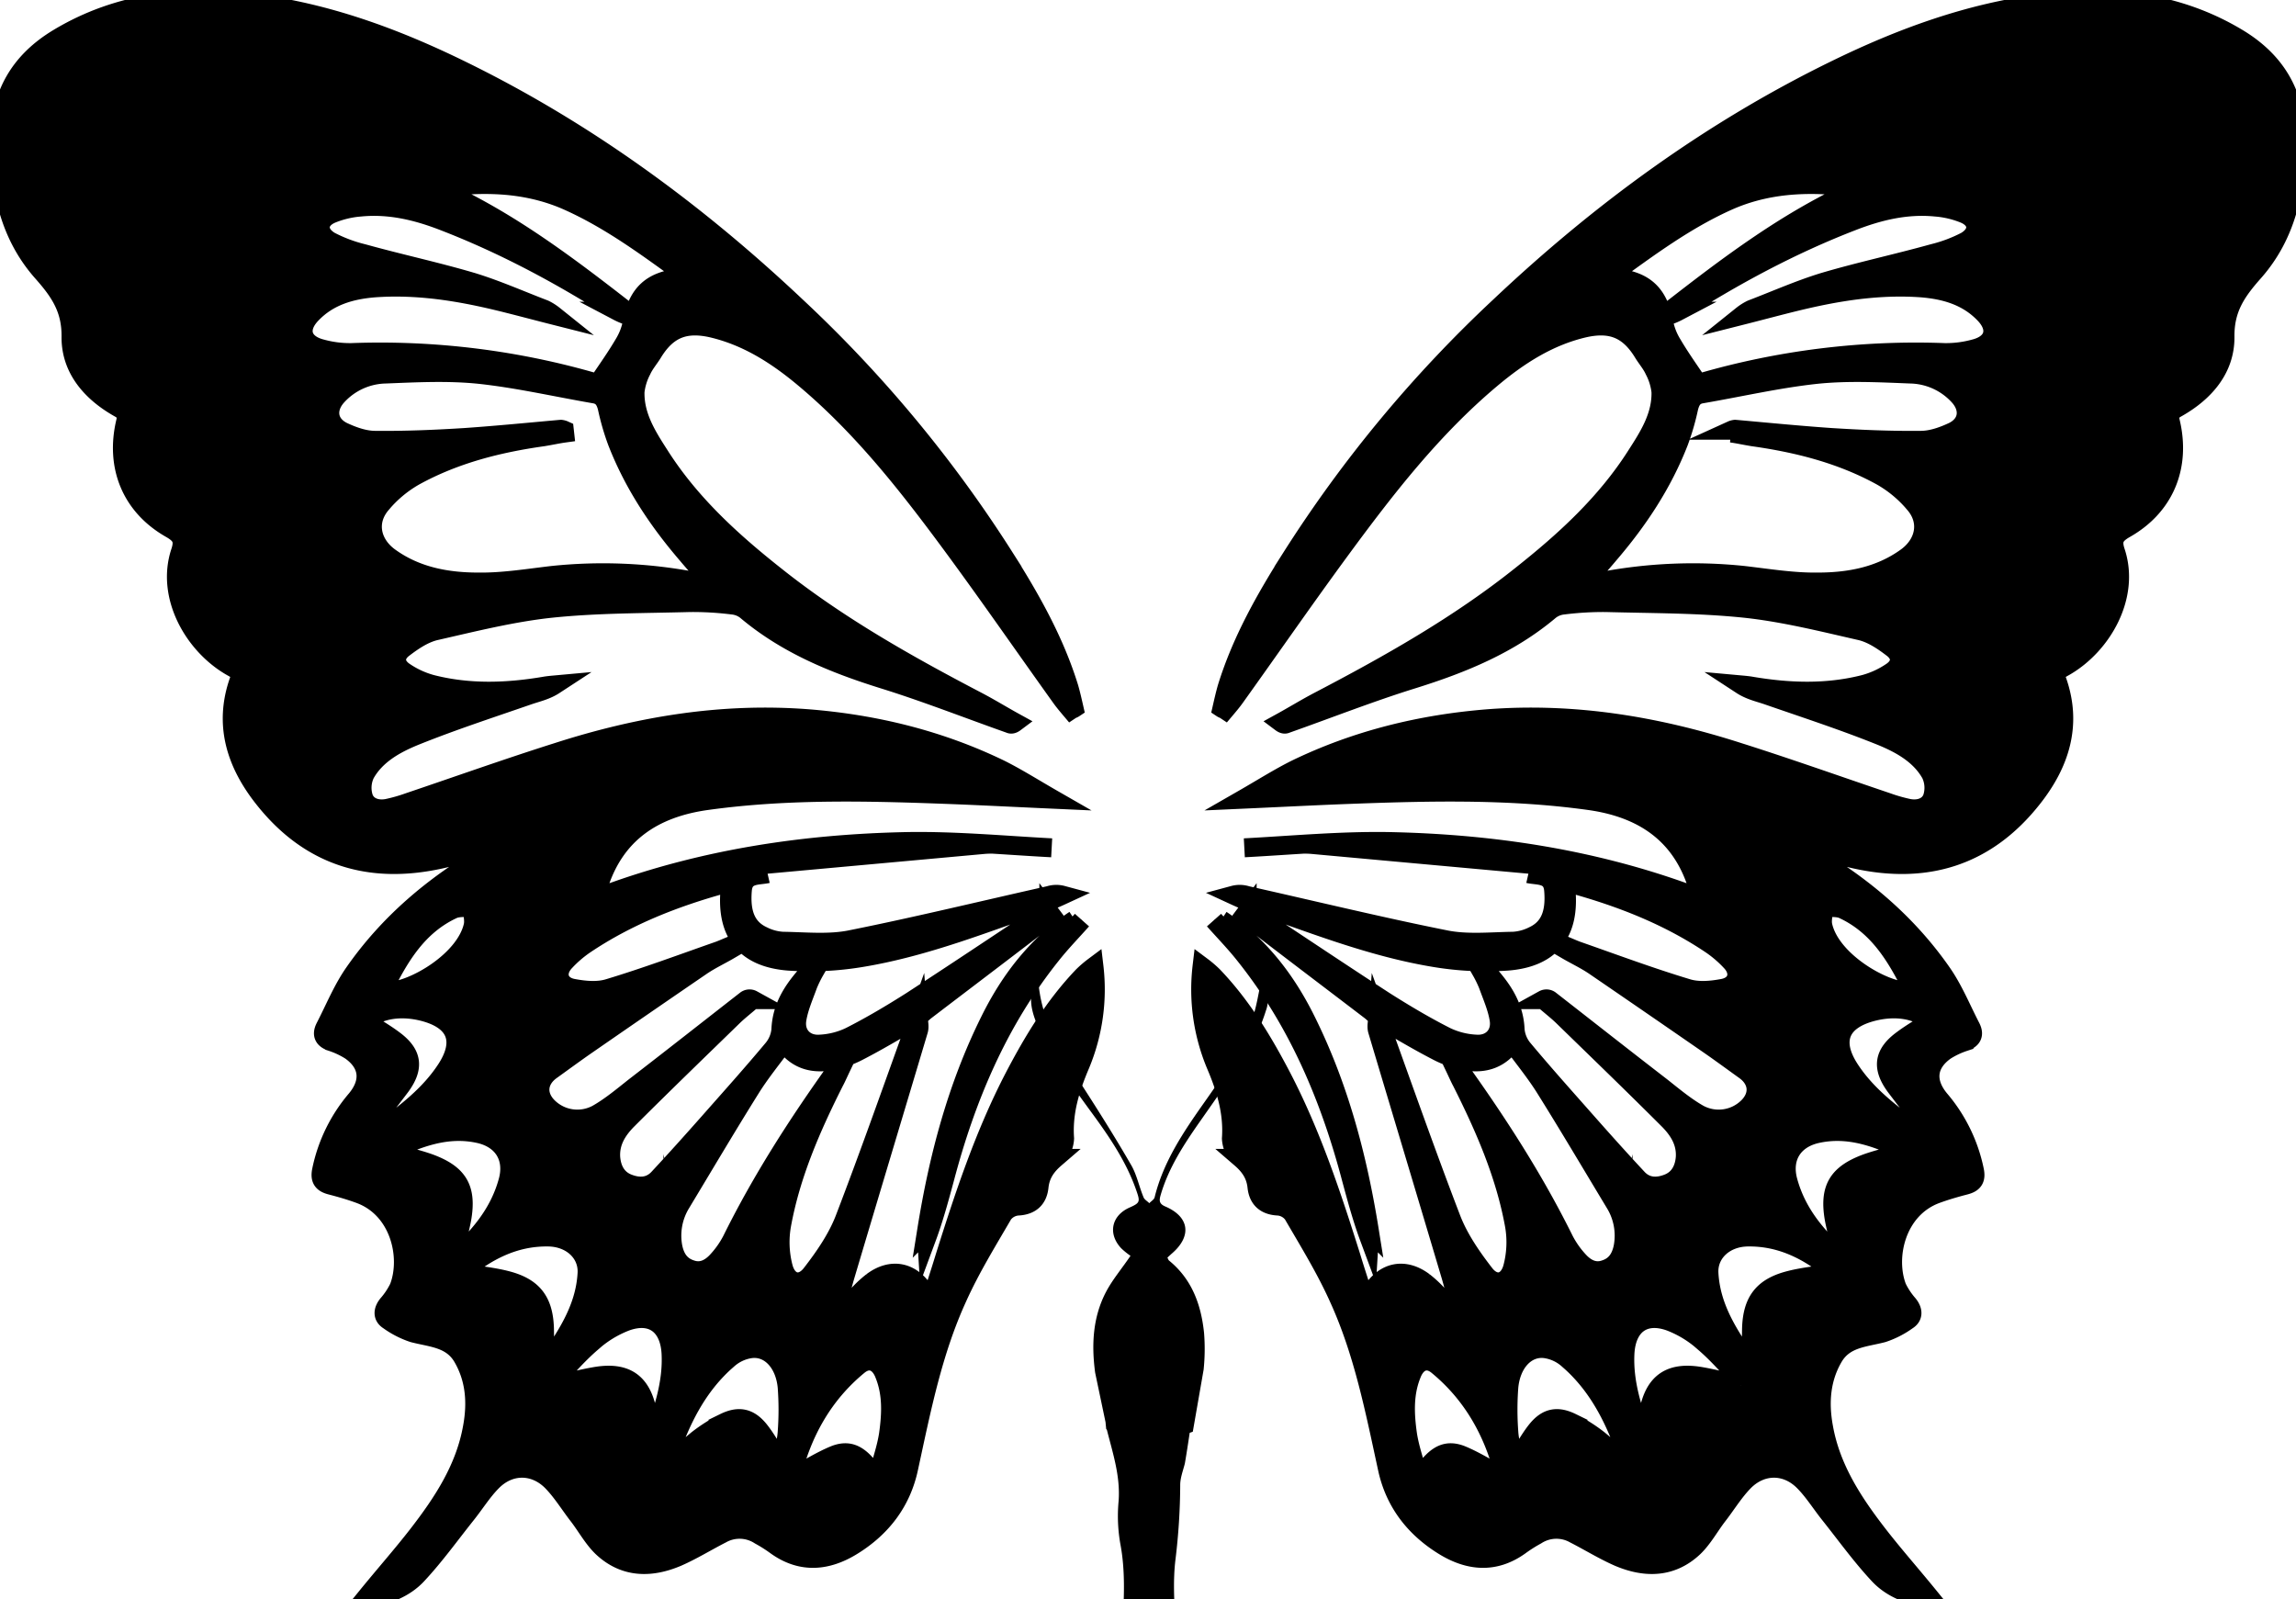 <svg xmlns="http://www.w3.org/2000/svg" viewBox="0 0 727.44 506.6">
  <defs>
    <style>
      .wing {
        fill: black;
        stroke: black;
        stroke-width: 6px;
        stroke-miterlimit: 10;
        fill-rule: evenodd;
        paint-order: stroke fill markers;
        transform-origin: 50%;
      }

      .body {
        transform-origin: 50%;
        animation: shrink 3s ease-in-out infinite;
        transform: scale(0.7);

        @keyframes shrink {
          0% {
            transform: scale(1);
          }

          50% {
            transform: scale(0);
          }

          100% {
            transform: scale(1);
          }
        }
      }

      .left {
        animation: left-flap 3s ease-in-out infinite;
      }

      .right {
        animation: right-flap 3s ease-in-out infinite;
      }

      @keyframes left-flap {
        0% {
          transform: rotateY(-60deg);
        }

        50% {
          transform: rotateY(50deg);
        }

        100% {
          transform: rotateY(-60deg);
        }
      }

      @keyframes right-flap {
        0% {
          transform: rotateY(60deg);
        }

        50% {
          transform: rotateY(-50deg);
        }

        100% {
          transform: rotateY(60deg);
        }
      }
    </style>
  </defs>
  <g>
    <path class="body"
      d="M384,274.9a12.13,12.13,0,0,1-1.4.5c-.7,4.6-1.4,9.3-2.2,13.9-.8,3.2-2.1,6.5-2.1,9.7a288,288,0,0,1-2.1,33.4c-1.4,11-.4,22.3.2,33.5,1,20.7.9,41.2-6.3,61a40.29,40.29,0,0,1-3,6.7,15.17,15.17,0,0,1-3.1,3.1c-1-1.1-2.4-2-3-3.3a99.84,99.84,0,0,1-4.3-11.2c-5.9-19.7-5.8-39.8-4.5-60,.7-12.1,1.3-24.4-1-36.5a72.61,72.61,0,0,1-.8-19.2c.9-11.4-2.6-21.8-5.3-32.5l-.3-.3c-.1-1-.2-2-.3-3.1l-4.7-22.4c-1.7-12.7-1.1-25.3,5.1-36.9,2.9-5.4,6.9-10.1,10.9-16a33,33,0,0,1-4.2-3.4c-6.2-6.6-4.4-14.9,3.9-18.5,4.5-2,4.7-2.6,3.1-7.2-4.8-14.1-13.3-26.1-22-37.9-9-12.4-18.1-24.8-23.7-39.2-2.2-5.8-3.3-11.7-.2-17.6a18.21,18.21,0,0,1,1.3-1.6c1.1,18.6,10.2,33.1,19.5,47.7,7.8,12.1,15.5,24.3,22.7,36.8,2.5,4.4,3.5,9.6,5.5,14.4.4,1.1,1.8,1.8,2.6,2.7.8-.9,2.1-1.6,2.4-2.6,3.9-16,12.9-29.4,22.2-42.6,8.7-12.3,17.3-24.7,22.3-39.1,1.8-5.3,2.5-10.9,3.9-16.8a14.76,14.76,0,0,1,2,13.9,87,87,0,0,1-7.9,17.9c-7,11.1-14.6,21.8-22.1,32.5-7.2,10.3-14,20.7-17.6,32.9-.7,2.4-1,4.1,2.1,5.4,10.9,4.7,12,13.4,3,21.2-.7.6-1.3,1.2-2.1,1.9.3.5.4,1.1.8,1.4,10.4,8.5,14.5,20.1,15.8,32.8a91.07,91.07,0,0,1-.2,16.5" />
    <path class="wing right"
      d="M386.94,291.4c12,8,20.5,19.1,26.8,31.8,10.5,21.1,16.4,43.5,20.1,66.6a19.22,19.22,0,0,1,0,2.4c-2.3-6.2-4-12.5-5.7-18.8-6.8-25.8-17-49.9-33.8-70.9-3-3.8-6.5-7.4-9.7-11m9.6-22.9c15-.8,30.1-2.2,45.1-2,32.9.6,65.1,5.4,96.1,16.8.8.3,1.7.5,3,.9a21.64,21.64,0,0,0-.5-3.2c-5.2-17.1-17.7-25.2-34.7-27.5-26.1-3.6-52.4-2.8-78.6-1.8-9.9.4-19.7.9-30.8,1.4,6.1-3.5,11.3-6.8,16.7-9.5,19.2-9.3,39.6-14.3,60.9-16,27.3-2.1,53.6,2.3,79.4,10.6,15.8,5,31.5,10.6,47.2,15.9a51.24,51.24,0,0,0,6.7,1.9c3.2.6,6.4-.4,7.5-3.4a10.26,10.26,0,0,0-.5-7.5c-3.4-6.1-9.6-9.5-15.7-12-11.9-4.8-24.2-8.8-36.3-13-2.7-.9-5.4-1.5-8-3.2,1.1.1,2.2.2,3.3.4,11.9,2,23.8,2.4,35.6-.6a28.61,28.61,0,0,0,8.7-4c3.1-2.1,3.3-5.1.3-7.4s-6.4-4.6-10-5.5c-12.3-2.8-24.6-5.9-37-7.2-14.5-1.5-29.3-1.4-43.9-1.8a101.9,101.9,0,0,0-13.5.8,8.17,8.17,0,0,0-4.2,1.7c-12.8,10.8-27.8,16.9-43.5,21.8-13.5,4.2-26.7,9.4-40,14.1-.4.2-.9.2-1.7-.4,4-2.2,7.9-4.6,11.9-6.7,22.4-11.7,44.4-24.1,64.2-39.9,13.9-11,26.9-22.9,36.5-38,4-6.2,8-12.5,7.8-20.2a19.14,19.14,0,0,0-2.1-6.8c-.9-2-2.4-3.7-3.5-5.5-4.5-7.4-10-9.8-18.6-7.9-11.3,2.6-20.8,8.7-29.6,16.1-18.7,15.7-33.5,34.8-47.9,54.4-11.3,15.4-22.1,31-33.2,46.5-1,1.4-2.1,2.7-3.2,4-.3-.2-.7-.3-1-.5.5-2.2,1-4.4,1.6-6.5,4.6-14.9,12.2-28.3,20.5-41.4a408.08,408.08,0,0,1,65.9-79.4C507,67,542.14,41.3,581.74,22c20.7-10.1,42.2-18,65.2-20.9,21.7-2.8,42.7-.6,61.9,10.9,12.2,7.3,18.5,17.8,18.6,32.4.1,15.5-3,30-13.3,41.7-5.5,6.2-9.3,11.6-9.2,20.6.1,10.1-6.4,17.6-15.3,22.6-1.8,1-2.5,2.1-2,4.3,3.4,14.2-1.8,26.8-14.3,33.9-3.5,2-4.3,3.7-3,7.5,4.5,13.9-4.2,29.2-16,36.1-1.9,1.1-3.6,1.7-2.6,4.6,4.9,13.9.9,26.2-7.8,37.2-14.5,18.4-33.5,24.3-56.1,19.3-6.7-1.5-13.2-3.5-20.1-4.8,1.8,1.1,3.7,2.2,5.5,3.3,16.6,9.6,31,21.7,42,37.5,3.7,5.3,6.2,11.5,9.2,17.3,1.2,2.4.3,3.8-2.2,4.6a26.55,26.55,0,0,0-5.9,2.8c-5.9,4.2-6.4,9.9-1.7,15.5a50.16,50.16,0,0,1,10.9,22.3c.6,2.8-.2,4.1-2.9,4.8-3.1.8-6.2,1.7-9.2,2.8-12.7,4.7-16.1,20-12.4,29.6a24.21,24.21,0,0,0,3.6,5.4c1.5,1.9,1.6,3.8-.3,5a28.81,28.81,0,0,1-7.8,4c-5.7,1.5-11.9,1.6-15.5,7.4-4.2,7-4.7,14.7-3.3,22.4,2.3,13.1,9.4,23.9,17.3,34.1,5.2,6.7,10.8,13,16.8,20.4-7-1.2-12.6-3.4-16.6-7.7-5.6-6-10.4-12.7-15.5-19.1-2.8-3.5-5.2-7.4-8.3-10.5-5.5-5.5-13.2-5.5-18.7-.1-3.3,3.3-5.8,7.5-8.7,11.2-2.5,3.3-4.5,7-7.4,9.8-7,6.6-15.3,6.7-23.8,3.1-4.8-2.1-9.3-4.9-14-7.3a11.69,11.69,0,0,0-12.1.4,45.85,45.85,0,0,0-5.2,3.3c-8.1,5.8-16.3,4.9-24.2,0-9.2-5.7-15.5-13.8-17.8-24.6-4-18.4-7.6-36.9-15.5-54.1-4.1-9.1-9.4-17.7-14.4-26.3a6.41,6.41,0,0,0-4.7-2.6c-4.1-.2-6.3-2.3-6.7-6.1s-2.2-6.5-5.1-9a9.18,9.18,0,0,1-3-6.3c.6-8.4-1.8-16-5-23.5a61.92,61.92,0,0,1-4.3-31,34.4,34.4,0,0,1,3.5,3c9.1,9.5,15.8,20.6,21.8,32.1,9.4,18.1,15.8,37.4,21.9,56.8,1.4,4.6,2.9,9.2,4.6,14.4,1-1.6,1.5-2.4,2-3.3,4-6.4,10.4-7.7,16.5-3.1a35.24,35.24,0,0,1,5.2,5c2.3,2.8,4.4,5.8,6.6,8.8a100.56,100.56,0,0,0-3.3-15.8c-7.7-25.9-15.5-51.8-23.2-77.6-.4-1.3,0-2.8.1-4.1,7.7,21.3,15.2,42.7,23.3,63.8,2.4,6.2,6.4,12,10.5,17.3,3.2,4.2,7.5,3.2,8.9-1.9a31.41,31.41,0,0,0,.6-13.3c-2.9-16.1-9.4-31-16.7-45.5-.7-1.3-1.3-2.7-2.4-5a11.47,11.47,0,0,1,1.7,1.1c12.3,17.2,23.7,34.9,33.1,53.9a29.9,29.9,0,0,0,4.9,6.9c2.1,2.2,4.8,3.6,8,2.5,3.5-1.1,5.1-3.7,5.8-7.1a19.64,19.64,0,0,0-2.5-13.8c-7.3-12.1-14.5-24.3-22-36.3-3.1-5-6.8-9.5-10.7-14.8-3.8,5.5-8.8,6.8-14.3,6a31.7,31.7,0,0,1-9.4-3.2c-6.4-3.3-12.5-7-18.8-10.6a21.83,21.83,0,0,0-2.2-2.1c-11-8.4-22.1-16.8-33.2-25.3-2.3-1.7-4.4-3.6-6.6-5.4l.6-.8a32.36,32.36,0,0,1,3.6,2c13.3,8.8,26.6,17.7,40,26.4,6.3,4,12.7,7.8,19.4,11.2a24.72,24.72,0,0,0,9.6,2.4c4.8.3,8-3.2,7.2-7.9-.6-3.7-2.2-7.3-3.5-10.9a37.45,37.45,0,0,0-2.2-4.5,4.67,4.67,0,0,0,1-.5c5.1,5.5,9.5,11.2,9.8,19.3a11.08,11.08,0,0,0,2.5,6c6.6,7.9,13.5,15.6,20.3,23.3,5.3,6,10.6,11.9,16,17.7,2.7,2.9,6.2,3,9.7,1.6s5.1-4.5,5.4-8.2c.3-4.8-2-8.5-5.1-11.7-11.2-11.2-22.6-22.2-33.9-33.2-1.9-1.8-4-3.4-5.9-5.1a1.9,1.9,0,0,1,2,.1c11.8,9.2,23.5,18.4,35.3,27.5,3.8,3,7.6,6.2,11.8,8.6a13.21,13.21,0,0,0,15.7-2.2c3.7-3.7,3.3-8.4-.9-11.5-3.9-2.8-7.7-5.6-11.6-8.3q-18-12.45-36.2-24.9c-2.8-1.9-6-3.4-8.9-5.1l.5-.9c1.2.5,2.3,1,3.5,1.4,11.4,4,22.7,8.2,34.3,11.7,3.5,1.1,7.7.7,11.4,0,4.6-.9,5.7-5,2.5-8.4a37.21,37.21,0,0,0-6.4-5.5c-13.4-9-28.2-14.8-43.7-19.1a8.82,8.82,0,0,0-2.3,0c0,.7.1,1.2.1,1.7,1.3,13.7-4.7,21.6-18.5,22.7a98.64,98.64,0,0,1-23-1.1c-20.7-3.4-40.1-11.3-59.8-18.1-1.4-.5-2.7-1.1-4-1.7a7.42,7.42,0,0,1,4.2.1c21,4.7,41.9,9.8,62.9,14,6.9,1.4,14.3.6,21.5.5a16,16,0,0,0,6.3-1.7c5.2-2.4,7.1-7.1,6.5-14.4-.4-5.4-4.9-4.6-8-5.3m64.3-139.6.1-.9a3.54,3.54,0,0,1,1.1-.3c10.1.9,20.2,1.9,30.3,2.6,9.5.6,19,1,28.5.9,3.5,0,7.1-1.3,10.3-2.8,4.8-2.4,5.4-7.2,1.8-11.2a21.35,21.35,0,0,0-15.41-7c-9.9-.4-19.79-.9-29.59.1-12.2,1.3-24.3,4.1-36.5,6.2-2.5.4-3.5,2-4.1,4.4a77.29,77.29,0,0,1-3.1,10.7c-5.2,13.4-13,25.1-22.3,35.9-2.5,3-5.2,5.9-8.3,9.5,2.7-.5,4.4-.8,6.1-1.1a154.35,154.35,0,0,1,45-1.9c7.8.9,15.6,2.2,23.4,2.1,10,0,19.8-1.8,28.2-7.9,5.9-4.3,7.3-11.3,2.6-16.8a38.49,38.49,0,0,0-10.5-8.8c-12.7-7-26.5-10.5-40.7-12.5-2.5-.4-4.7-.9-6.9-1.2Zm-39.2-49.4c.8.1,1.5.1,2.3.2,9.4.9,13.8,5,15.5,14.2a20.31,20.31,0,0,0,2.6,6.7c2.4,4.1,5.1,7.9,8.2,12.5-.5.1.1.1.7-.1a244.11,244.11,0,0,1,77.4-9.6,33.93,33.93,0,0,0,9.5-1.2c6.4-1.6,7.7-6.4,3.1-11.1-5.4-5.6-12.4-7.6-19.9-8.2-11.1-.8-22.1.5-33,2.8-7.6,1.6-15.1,3.7-23.8,5.9a16.09,16.09,0,0,1,3-1.9c7.6-2.9,15-6.2,22.8-8.6,11.5-3.4,23.2-5.9,34.7-9.1a46.4,46.4,0,0,0,10.4-3.9c4.4-2.6,4.1-6.8-.6-8.7a30.31,30.31,0,0,0-9-2.1c-9.2-.9-17.9,1.2-26.4,4.5-19.4,7.5-37.6,17.3-55.1,28.5a22.07,22.07,0,0,1-2.7,1.2l-.4-1c19-14.8,38.1-29.3,60.4-39.2-13.9-1.9-27.5-1.9-40.7,3.7-14.2,6.2-26.4,15.4-39,24.5Zm6.6,376.6a16.67,16.67,0,0,0,.1-1.9c-4-12.1-9.4-23.4-19.3-31.9a13.71,13.71,0,0,0-7.1-3.3c-6-.8-10.9,4.4-11.6,12.2a96.15,96.15,0,0,0,0,14.2c.2,3.3,1.3,6.6,2,10,2.5-3.9,4.4-7.6,6.9-10.7,3.2-3.9,6.5-4.5,11-2.3a51.8,51.8,0,0,1,8.4,5.3c3.2,2.6,6.2,5.5,9.6,8.4Zm65.5-61.2c-8.2-6.9-17-11.4-27.5-11.3-7.4,0-12.8,5-12.5,11.4.6,11.7,7.1,20.8,13.5,30,0-4.5-.1-8.6,0-12.6.3-8.3,3.5-12.7,11.4-14.9,4.7-1.3,9.6-1.7,15.1-2.6Zm-104.8,64.9c-.1.2.1,0,.1-.2-3.4-14-10.1-26.1-21.3-35.3-3.3-2.7-6.6-1.4-8.2,2.8-2.5,6.2-2.2,12.6-1.3,19,.7,4.6,2.3,9,3.7,14.2,4.7-7.4,8.1-9.6,13.2-7.7,4.7,1.9,9.1,4.8,13.8,7.2Zm127.7-103.2c-9.4-4.5-18.6-8-28.8-5.7-7.4,1.7-11,7.5-9.1,14.8,2.8,10.5,9.5,18.4,18.2,25.8-1.3-5-2.7-9.3-3.5-13.6-1.7-9.7,1.1-14.3,10.4-17.7,4-1.4,8.1-2.3,12.8-3.6Zm-52.8,74a6.47,6.47,0,0,0,.8-.9c-4-4.2-7.8-8.7-12.2-12.5a34.9,34.9,0,0,0-11-6.8c-8.3-3-13.8,1.2-14.3,10-.5,9.6,2.5,18.3,6,27.9.6-3.7.9-6.5,1.5-9.2,1.8-9.5,6.9-13,16.6-11.3C543,436.8,547.24,437.9,551.54,438.9Zm60.2-115.4c-4.5-3.8-11.3-4.8-18.4-3-10.5,2.7-13.2,9.3-7.2,18.4,5.2,7.9,12.5,13.5,20,19,.8.6,1.9.7,4,1.4-1.2-2.6-1.7-4.2-2.5-5.5-2.2-3.3-4.7-6.4-7.1-9.6-4.4-6-3.8-10.4,2.2-14.8,2.8-2.1,5.8-3.8,9-5.9Zm-5.8-10.2c-5.2-10.5-11-20.1-22-25.2-1.8-.8-4.1-.5-6.1-.6-.1,2-.7,4-.3,5.8,2.5,11.1,18.9,20.6,26.8,20.8.2,0,.5-.2,1.6-.8Z" />
    <path class="wing left"
      d="M340.5,291.4c-12,8-20.5,19.1-26.8,31.8-10.5,21.1-16.4,43.5-20.1,66.6a19.22,19.22,0,0,0,0,2.4c2.3-6.2,4-12.5,5.7-18.8,6.8-25.8,17-49.9,33.8-70.9,3-3.8,6.5-7.4,9.7-11m-9.6-22.9c-15-.8-30.1-2.2-45.1-2-32.9.6-65.1,5.4-96.1,16.8-.8.3-1.7.5-3,.9a21.64,21.64,0,0,1,.5-3.2c5.2-17.1,17.7-25.2,34.7-27.5,26.1-3.6,52.4-2.8,78.6-1.8,9.9.4,19.7.9,30.8,1.4-6.1-3.5-11.3-6.8-16.7-9.5-19.2-9.3-39.6-14.3-60.9-16-27.3-2.1-53.6,2.3-79.4,10.6-15.8,5-31.5,10.6-47.2,15.9a51.24,51.24,0,0,1-6.7,1.9c-3.2.6-6.4-.4-7.5-3.4a10.26,10.26,0,0,1,.5-7.5c3.4-6.1,9.6-9.5,15.7-12,11.9-4.8,24.2-8.8,36.3-13,2.7-.9,5.4-1.5,8-3.2-1.1.1-2.2.2-3.3.4-11.9,2-23.8,2.4-35.6-.6a28.61,28.61,0,0,1-8.7-4c-3.1-2.1-3.3-5.1-.3-7.4s6.4-4.6,10-5.5c12.3-2.8,24.6-5.9,37-7.2,14.5-1.5,29.3-1.4,43.9-1.8a101.9,101.9,0,0,1,13.5.8,8.17,8.17,0,0,1,4.2,1.7c12.8,10.8,27.8,16.9,43.5,21.8,13.5,4.2,26.7,9.4,40,14.1.4.2.9.2,1.7-.4-4-2.2-7.9-4.6-11.9-6.7-22.4-11.7-44.4-24.1-64.2-39.9-13.9-11-26.9-22.9-36.5-38-4-6.2-8-12.5-7.8-20.2a19.14,19.14,0,0,1,2.1-6.8c.9-2,2.4-3.7,3.5-5.5,4.5-7.4,10-9.8,18.6-7.9,11.3,2.6,20.8,8.7,29.6,16.1,18.7,15.7,33.5,34.8,47.9,54.4,11.3,15.4,22.1,31,33.2,46.5,1,1.4,2.1,2.7,3.2,4,.3-.2.7-.3,1-.5-.5-2.2-1-4.4-1.6-6.5-4.6-14.9-12.2-28.3-20.5-41.4a408.08,408.08,0,0,0-65.9-79.4C220.4,67,185.3,41.3,145.7,22,125,11.9,103.5,4,80.5,1.1,58.8-1.7,37.8.5,18.6,12,6.4,19.3.1,29.8,0,44.4c-.1,15.5,3,30,13.3,41.7,5.5,6.2,9.3,11.6,9.2,20.6-.1,10.1,6.4,17.6,15.3,22.6,1.8,1,2.5,2.1,2,4.3-3.4,14.2,1.8,26.8,14.3,33.9,3.5,2,4.3,3.7,3,7.5-4.5,13.9,4.2,29.2,16,36.1,1.9,1.1,3.6,1.7,2.6,4.6-4.9,13.9-.9,26.2,7.8,37.2,14.5,18.4,33.5,24.3,56.1,19.3,6.7-1.5,13.2-3.5,20.1-4.8-1.8,1.1-3.7,2.2-5.5,3.3-16.6,9.6-31,21.7-42,37.5-3.7,5.3-6.2,11.5-9.2,17.3-1.2,2.4-.3,3.8,2.2,4.6a26.55,26.55,0,0,1,5.9,2.8c5.9,4.2,6.4,9.9,1.7,15.5a50.16,50.16,0,0,0-10.9,22.3c-.6,2.8.2,4.1,2.9,4.8,3.1.8,6.2,1.7,9.2,2.8,12.7,4.7,16.1,20,12.4,29.6a24.21,24.21,0,0,1-3.6,5.4c-1.5,1.9-1.6,3.8.3,5a28.81,28.81,0,0,0,7.8,4c5.7,1.5,11.9,1.6,15.5,7.4,4.2,7,4.7,14.7,3.3,22.4-2.3,13.1-9.4,23.9-17.3,34.1-5.2,6.7-10.8,13-16.8,20.4,7-1.2,12.6-3.4,16.6-7.7,5.6-6,10.4-12.7,15.5-19.1,2.8-3.5,5.2-7.4,8.3-10.5,5.5-5.5,13.2-5.5,18.7-.1,3.3,3.3,5.8,7.5,8.7,11.2,2.5,3.3,4.5,7,7.4,9.8,7,6.6,15.3,6.7,23.8,3.1,4.8-2.1,9.3-4.9,14-7.3a11.69,11.69,0,0,1,12.1.4,45.85,45.85,0,0,1,5.2,3.3c8.1,5.8,16.3,4.9,24.2,0,9.2-5.7,15.5-13.8,17.8-24.6,4-18.4,7.6-36.9,15.5-54.1,4.1-9.1,9.4-17.7,14.4-26.3a6.41,6.41,0,0,1,4.7-2.6c4.1-.2,6.3-2.3,6.7-6.1s2.2-6.5,5.1-9a9.18,9.18,0,0,0,3-6.3c-.6-8.4,1.8-16,5-23.5a61.92,61.92,0,0,0,4.3-31,34.4,34.4,0,0,0-3.5,3c-9.1,9.5-15.8,20.6-21.8,32.1-9.4,18.1-15.8,37.4-21.9,56.8-1.4,4.6-2.9,9.2-4.6,14.4-1-1.6-1.5-2.4-2-3.3-4-6.4-10.4-7.7-16.5-3.1a35.24,35.24,0,0,0-5.2,5c-2.3,2.8-4.4,5.8-6.6,8.8a100.56,100.56,0,0,1,3.3-15.8c7.7-25.9,15.5-51.8,23.2-77.6.4-1.3,0-2.8-.1-4.1-7.7,21.3-15.2,42.7-23.3,63.8-2.4,6.2-6.4,12-10.5,17.3-3.2,4.2-7.5,3.2-8.9-1.9a31.41,31.41,0,0,1-.6-13.3c2.9-16.1,9.4-31,16.7-45.5.7-1.3,1.3-2.7,2.4-5a11.47,11.47,0,0,0-1.7,1.1c-12.3,17.2-23.7,34.9-33.1,53.9a29.9,29.9,0,0,1-4.9,6.9c-2.1,2.2-4.8,3.6-8,2.5-3.5-1.1-5.1-3.7-5.8-7.1a19.64,19.64,0,0,1,2.5-13.8c7.3-12.1,14.5-24.3,22-36.3,3.1-5,6.8-9.5,10.7-14.8,3.8,5.5,8.8,6.8,14.3,6a31.7,31.7,0,0,0,9.4-3.2c6.4-3.3,12.5-7,18.8-10.6a21.83,21.83,0,0,1,2.2-2.1c11-8.4,22.1-16.8,33.2-25.3,2.3-1.7,4.4-3.6,6.6-5.4l-.6-.8a32.36,32.36,0,0,0-3.6,2c-13.3,8.8-26.6,17.7-40,26.4-6.3,4-12.7,7.8-19.4,11.2a24.72,24.72,0,0,1-9.6,2.4c-4.8.3-8-3.2-7.2-7.9.6-3.7,2.2-7.3,3.5-10.9a37.45,37.45,0,0,1,2.2-4.5,4.67,4.67,0,0,1-1-.5c-5.1,5.5-9.5,11.2-9.8,19.3a11.08,11.08,0,0,1-2.5,6c-6.6,7.9-13.5,15.6-20.3,23.3-5.3,6-10.6,11.9-16,17.7-2.7,2.9-6.2,3-9.7,1.6s-5.1-4.5-5.4-8.2c-.3-4.8,2-8.5,5.1-11.7,11.2-11.2,22.6-22.2,33.9-33.2,1.9-1.8,4-3.4,5.9-5.1a1.9,1.9,0,0,0-2,.1c-11.8,9.2-23.5,18.4-35.3,27.5-3.8,3-7.6,6.2-11.8,8.6a13.21,13.21,0,0,1-15.7-2.2c-3.7-3.7-3.3-8.4.9-11.5,3.9-2.8,7.7-5.6,11.6-8.3q18-12.45,36.2-24.9c2.8-1.9,6-3.4,8.9-5.1l-.5-.9c-1.2.5-2.3,1-3.5,1.4-11.4,4-22.7,8.2-34.3,11.7-3.5,1.1-7.7.7-11.4,0-4.6-.9-5.7-5-2.5-8.4a37.21,37.21,0,0,1,6.4-5.5c13.4-9,28.2-14.8,43.7-19.1a8.82,8.82,0,0,1,2.3,0c0,.7-.1,1.2-.1,1.7-1.3,13.7,4.7,21.6,18.5,22.7a98.64,98.64,0,0,0,23-1.1c20.7-3.4,40.1-11.3,59.8-18.1,1.4-.5,2.7-1.1,4-1.7a7.42,7.42,0,0,0-4.2.1c-21,4.7-41.9,9.8-62.9,14-6.9,1.4-14.3.6-21.5.5a16,16,0,0,1-6.3-1.7c-5.2-2.4-7.1-7.1-6.5-14.4.4-5.4,4.9-4.6,8-5.3M178.9,137.2l-.1-.9a3.54,3.54,0,0,0-1.1-.3c-10.1.9-20.2,1.9-30.3,2.6-9.5.6-19,1-28.5.9-3.5,0-7.1-1.3-10.3-2.8-4.8-2.4-5.4-7.2-1.8-11.2a21.34,21.34,0,0,1,15.4-7c9.9-.4,19.8-.9,29.6.1,12.2,1.3,24.3,4.1,36.5,6.2,2.5.4,3.5,2,4.1,4.4a77.29,77.29,0,0,0,3.1,10.7c5.2,13.4,13,25.1,22.3,35.9,2.5,3,5.2,5.9,8.3,9.5-2.7-.5-4.4-.8-6.1-1.1a154.35,154.35,0,0,0-45-1.9c-7.8.9-15.6,2.2-23.4,2.1-10,0-19.8-1.8-28.2-7.9-5.9-4.3-7.3-11.3-2.6-16.8a38.49,38.49,0,0,1,10.5-8.8c12.7-7,26.5-10.5,40.7-12.5,2.5-.4,4.7-.9,6.9-1.2Zm39.2-49.4c-.8.1-1.5.1-2.3.2-9.4.9-13.8,5-15.5,14.2a20.31,20.31,0,0,1-2.6,6.7c-2.4,4.1-5.1,7.9-8.2,12.5.5.1-.1.1-.7-.1a244.11,244.11,0,0,0-77.4-9.6,33.93,33.93,0,0,1-9.5-1.2c-6.4-1.6-7.7-6.4-3.1-11.1,5.4-5.6,12.4-7.6,19.9-8.2,11.1-.8,22.1.5,33,2.8,7.6,1.6,15.1,3.7,23.8,5.9a16.09,16.09,0,0,0-3-1.9c-7.6-2.9-15-6.2-22.8-8.6-11.5-3.4-23.2-5.9-34.7-9.1a46.4,46.4,0,0,1-10.4-3.9c-4.4-2.6-4.1-6.8.6-8.7a30.31,30.31,0,0,1,9-2.1c9.2-.9,17.9,1.2,26.4,4.5,19.4,7.5,37.6,17.3,55.1,28.5a22.07,22.07,0,0,0,2.7,1.2l.4-1c-19-14.8-38.1-29.3-60.4-39.2,13.9-1.9,27.5-1.9,40.7,3.7,14.2,6.2,26.4,15.4,39,24.5Zm-6.6,376.6a16.67,16.67,0,0,1-.1-1.9c4-12.1,9.4-23.4,19.3-31.9a13.71,13.71,0,0,1,7.1-3.3c6-.8,10.9,4.4,11.6,12.2a96.15,96.15,0,0,1,0,14.2c-.2,3.3-1.3,6.6-2,10-2.5-3.9-4.4-7.6-6.9-10.7-3.2-3.9-6.5-4.5-11-2.3a51.8,51.8,0,0,0-8.4,5.3c-3.2,2.6-6.2,5.5-9.6,8.4ZM146,403.2c8.2-6.9,17-11.4,27.5-11.3,7.4,0,12.8,5,12.5,11.4-.6,11.7-7.1,20.8-13.5,30,0-4.5.1-8.6,0-12.6-.3-8.3-3.5-12.7-11.4-14.9-4.7-1.3-9.6-1.7-15.1-2.6Zm104.8,64.9c.1.2-.1,0-.1-.2,3.4-14,10.1-26.1,21.3-35.3,3.3-2.7,6.6-1.4,8.2,2.8,2.5,6.2,2.2,12.6,1.3,19-.7,4.6-2.3,9-3.7,14.2-4.7-7.4-8.1-9.6-13.2-7.7-4.7,1.9-9.1,4.8-13.8,7.2ZM123.1,364.9c9.4-4.5,18.6-8,28.8-5.7,7.4,1.7,11,7.5,9.1,14.8-2.8,10.5-9.5,18.4-18.2,25.8,1.3-5,2.7-9.3,3.5-13.6,1.7-9.7-1.1-14.3-10.4-17.7-4-1.4-8.1-2.3-12.8-3.6Zm52.8,74a6.47,6.47,0,0,1-.8-.9c4-4.2,7.8-8.7,12.2-12.5a34.9,34.9,0,0,1,11-6.8c8.3-3,13.8,1.2,14.3,10,.5,9.6-2.5,18.3-6,27.9-.6-3.7-.9-6.5-1.5-9.2-1.8-9.5-6.9-13-16.6-11.3C184.4,436.8,180.2,437.9,175.9,438.9ZM115.7,323.5c4.5-3.8,11.3-4.8,18.4-3,10.5,2.7,13.2,9.3,7.2,18.4-5.2,7.9-12.5,13.5-20,19-.8.6-1.9.7-4,1.4,1.2-2.6,1.7-4.2,2.5-5.5,2.2-3.3,4.7-6.4,7.1-9.6,4.4-6,3.8-10.4-2.2-14.8-2.8-2.1-5.8-3.8-9-5.9Zm5.8-10.2c5.2-10.5,11-20.1,22-25.2,1.8-.8,4.1-.5,6.1-.6.1,2,.7,4,.3,5.8-2.5,11.1-18.9,20.6-26.8,20.8-.2,0-.5-.2-1.6-.8Z" />
  </g>
</svg>